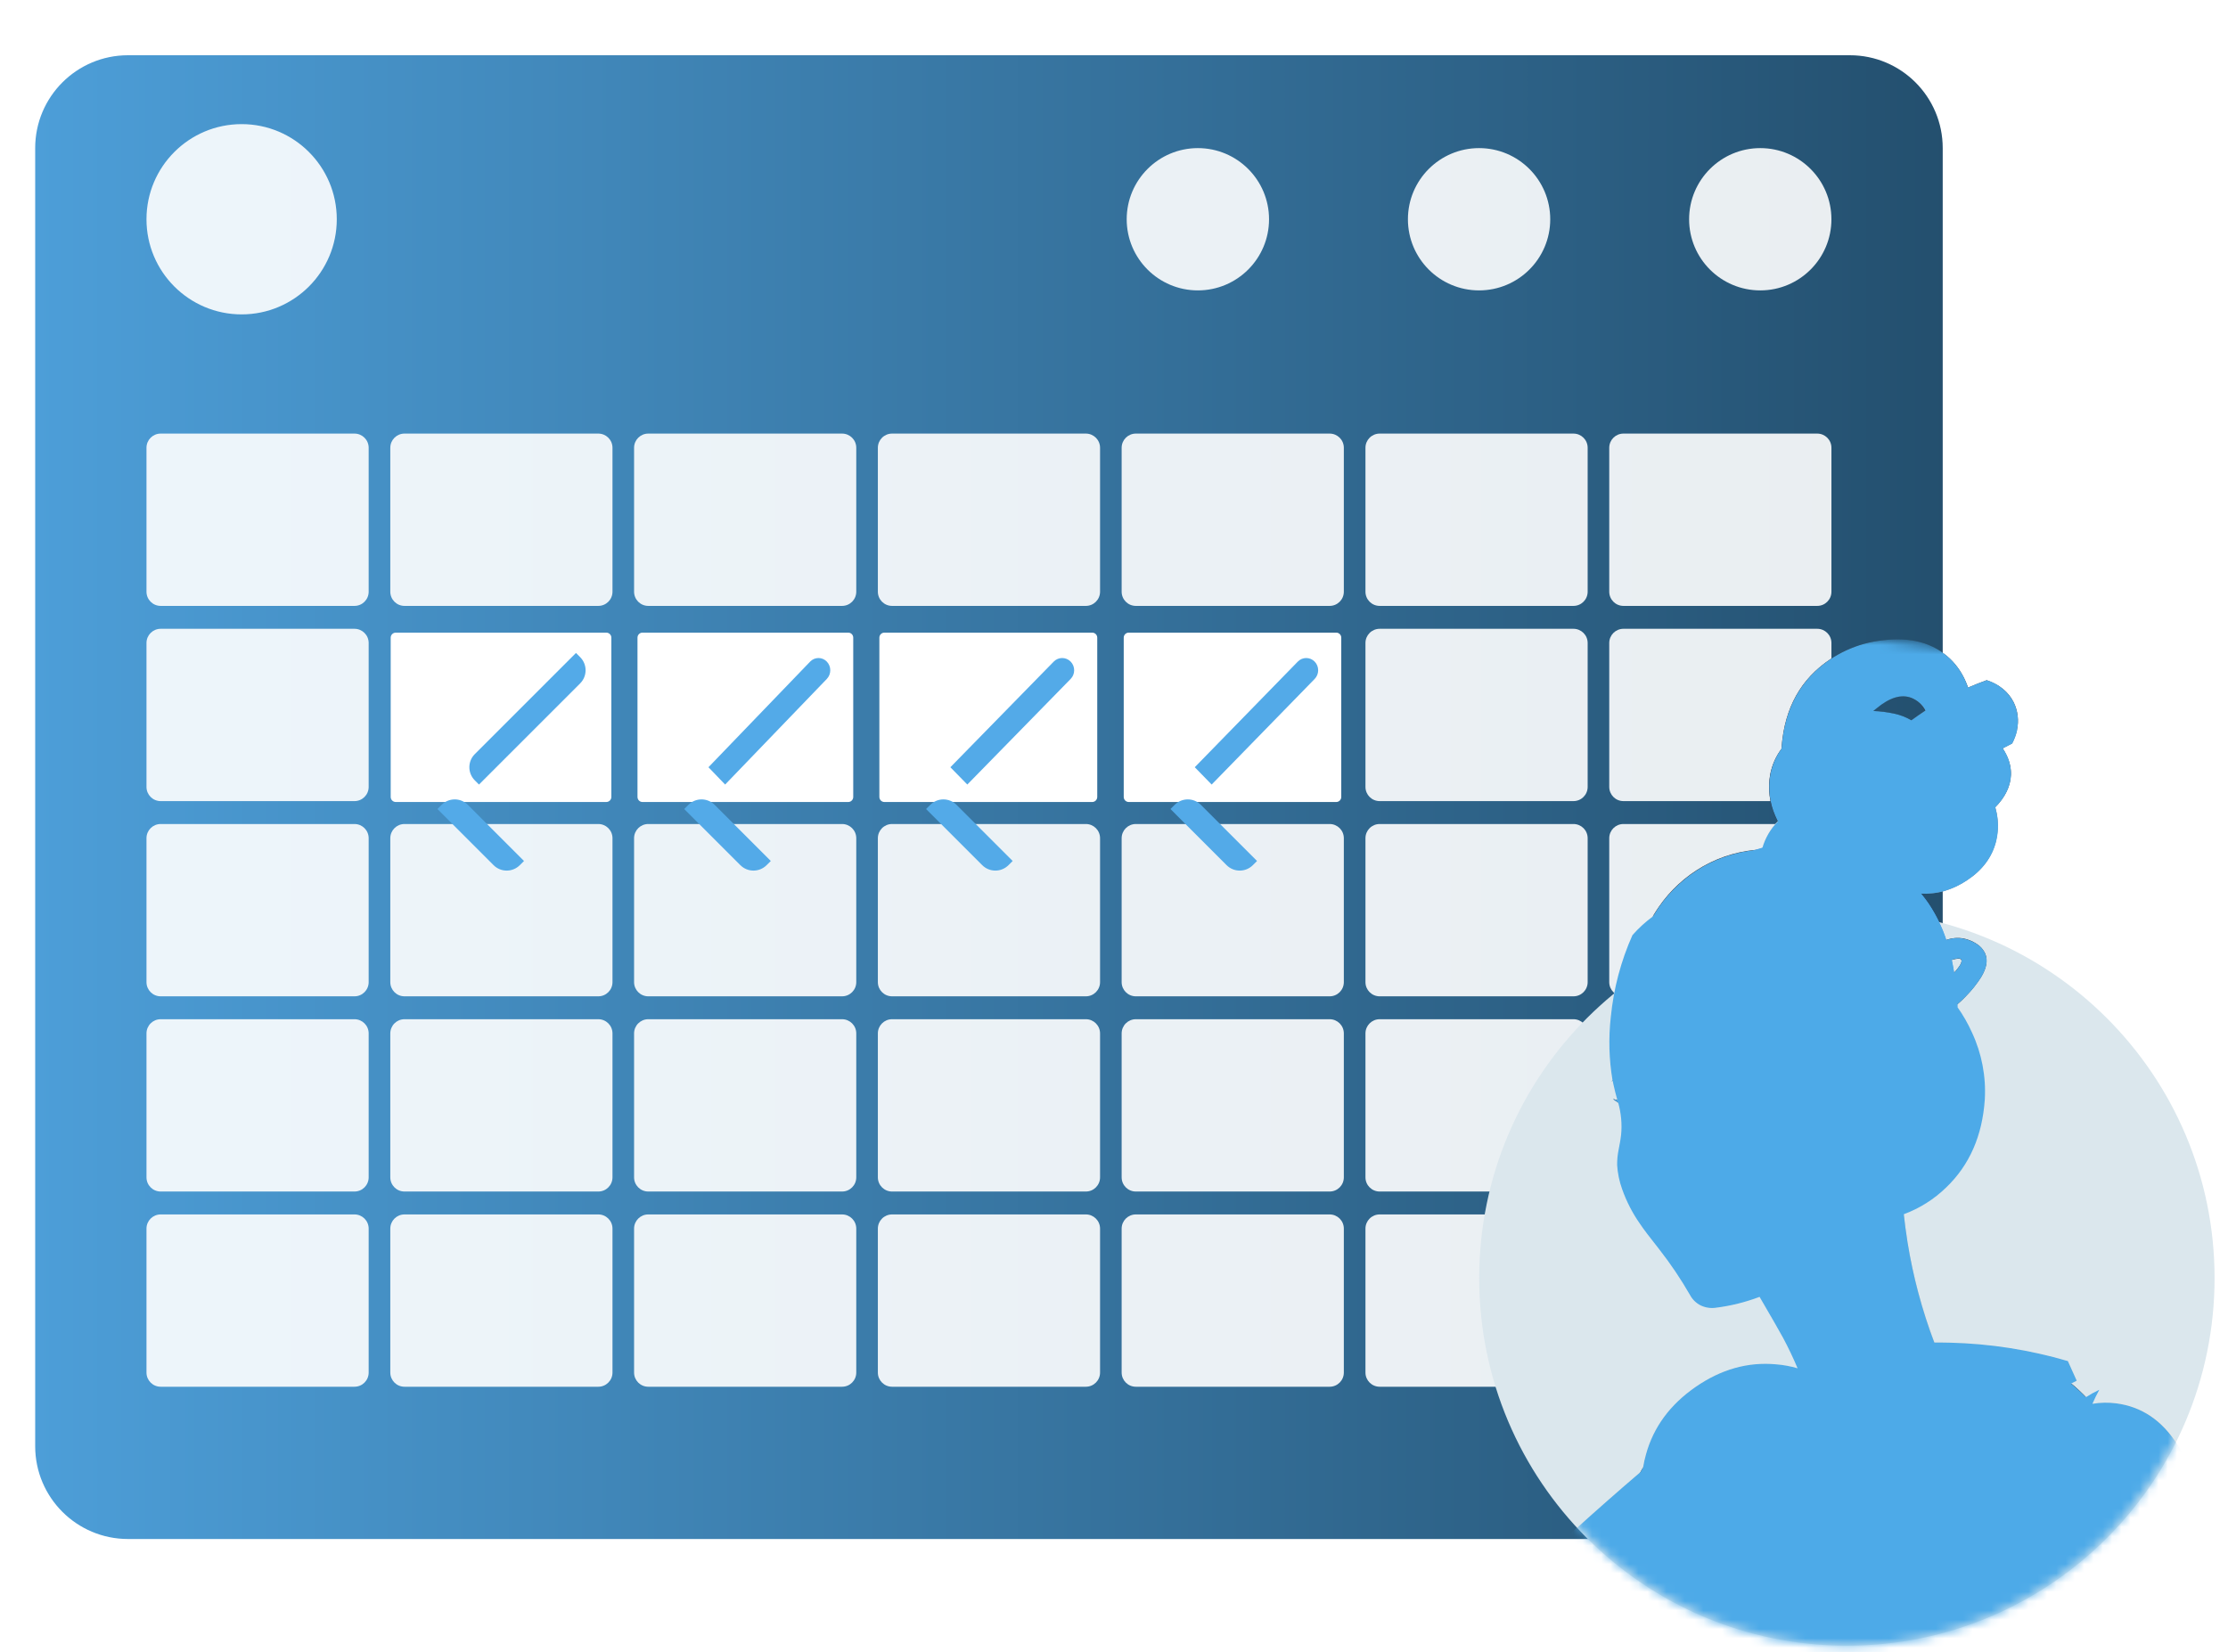 <svg width="240" height="178" viewBox="0 0 240 178" fill="none" xmlns="http://www.w3.org/2000/svg">
<circle cx="77.587" cy="92.836" r="20.409" transform="rotate(-45 77.587 92.836)" stroke="#F5C042" stroke-width="2"/>
<g filter="url(#filter0_d_1_6310)">
<path d="M3.79 10.952C3.79 5.429 8.267 0.952 13.79 0.952H199.269C204.792 0.952 209.269 5.429 209.269 10.952V150.81C209.269 156.333 204.792 160.81 199.269 160.81H13.79C8.267 160.81 3.79 156.333 3.79 150.81V10.952Z" fill="url(#paint0_linear_1_6310)"/>
</g>
<g style="mix-blend-mode:soft-light" opacity="0.9">
<path d="M15.779 48.242C15.779 47.398 16.463 46.714 17.307 46.714H38.185C39.029 46.714 39.713 47.398 39.713 48.242V63.75C39.713 64.594 39.029 65.278 38.185 65.278H17.307C16.463 65.278 15.779 64.594 15.779 63.75V48.242Z" fill="white"/>
</g>
<g style="mix-blend-mode:soft-light" opacity="0.9">
<path d="M42.043 48.242C42.043 47.398 42.727 46.714 43.571 46.714H64.449C65.293 46.714 65.977 47.398 65.977 48.242V63.75C65.977 64.594 65.293 65.278 64.449 65.278H43.571C42.727 65.278 42.043 64.594 42.043 63.75V48.242Z" fill="white"/>
</g>
<g style="mix-blend-mode:soft-light" opacity="0.9">
<path d="M68.303 48.242C68.303 47.398 68.987 46.714 69.831 46.714H90.709C91.553 46.714 92.237 47.398 92.237 48.242V63.75C92.237 64.594 91.553 65.278 90.709 65.278H69.831C68.987 65.278 68.303 64.594 68.303 63.75V48.242Z" fill="white"/>
</g>
<g style="mix-blend-mode:soft-light" opacity="0.9">
<path d="M94.563 48.242C94.563 47.398 95.248 46.714 96.092 46.714H116.969C117.813 46.714 118.498 47.398 118.498 48.242V63.75C118.498 64.594 117.813 65.278 116.969 65.278H96.092C95.248 65.278 94.563 64.594 94.563 63.75V48.242Z" fill="white"/>
</g>
<g style="mix-blend-mode:soft-light" opacity="0.9">
<path d="M120.824 48.242C120.824 47.398 121.508 46.714 122.352 46.714H143.23C144.074 46.714 144.758 47.398 144.758 48.242V63.75C144.758 64.594 144.074 65.278 143.23 65.278H122.352C121.508 65.278 120.824 64.594 120.824 63.75V48.242Z" fill="white"/>
</g>
<g style="mix-blend-mode:soft-light" opacity="0.9">
<path d="M147.087 48.242C147.087 47.398 147.772 46.714 148.616 46.714H169.493C170.338 46.714 171.022 47.398 171.022 48.242V63.75C171.022 64.594 170.338 65.278 169.493 65.278H148.616C147.772 65.278 147.087 64.594 147.087 63.75V48.242Z" fill="white"/>
</g>
<g style="mix-blend-mode:soft-light" opacity="0.9">
<path d="M173.348 48.242C173.348 47.398 174.032 46.714 174.876 46.714H195.754C196.598 46.714 197.282 47.398 197.282 48.242V63.75C197.282 64.594 196.598 65.278 195.754 65.278H174.876C174.032 65.278 173.348 64.594 173.348 63.75V48.242Z" fill="white"/>
</g>
<g style="mix-blend-mode:soft-light" opacity="0.9">
<path d="M15.779 69.274C15.779 68.43 16.463 67.746 17.307 67.746H38.185C39.029 67.746 39.713 68.43 39.713 69.274V84.781C39.713 85.626 39.029 86.31 38.185 86.31H17.307C16.463 86.31 15.779 85.626 15.779 84.781V69.274Z" fill="white"/>
</g>
<g style="mix-blend-mode:soft-light" opacity="0.9">
<path d="M147.087 69.274C147.087 68.43 147.772 67.746 148.616 67.746H169.493C170.338 67.746 171.022 68.43 171.022 69.274V84.781C171.022 85.626 170.338 86.31 169.493 86.31H148.616C147.772 86.31 147.087 85.626 147.087 84.781V69.274Z" fill="white"/>
</g>
<g style="mix-blend-mode:soft-light" opacity="0.9">
<path d="M173.348 69.274C173.348 68.43 174.032 67.746 174.876 67.746H195.754C196.598 67.746 197.282 68.43 197.282 69.274V84.781C197.282 85.626 196.598 86.31 195.754 86.31H174.876C174.032 86.31 173.348 85.626 173.348 84.781V69.274Z" fill="white"/>
</g>
<g style="mix-blend-mode:soft-light" opacity="0.9">
<path d="M15.779 90.306C15.779 89.462 16.463 88.778 17.307 88.778H38.185C39.029 88.778 39.713 89.462 39.713 90.306V105.814C39.713 106.658 39.029 107.342 38.185 107.342H17.307C16.463 107.342 15.779 106.658 15.779 105.814V90.306Z" fill="white"/>
</g>
<g style="mix-blend-mode:soft-light" opacity="0.9">
<path d="M42.043 90.306C42.043 89.462 42.727 88.778 43.571 88.778H64.449C65.293 88.778 65.977 89.462 65.977 90.306V105.814C65.977 106.658 65.293 107.342 64.449 107.342H43.571C42.727 107.342 42.043 106.658 42.043 105.814V90.306Z" fill="white"/>
</g>
<g style="mix-blend-mode:soft-light" opacity="0.9">
<path d="M68.303 90.306C68.303 89.462 68.987 88.778 69.831 88.778H90.709C91.553 88.778 92.237 89.462 92.237 90.306V105.814C92.237 106.658 91.553 107.342 90.709 107.342H69.831C68.987 107.342 68.303 106.658 68.303 105.814V90.306Z" fill="white"/>
</g>
<g style="mix-blend-mode:soft-light" opacity="0.9">
<path d="M94.563 90.306C94.563 89.462 95.248 88.778 96.092 88.778H116.969C117.813 88.778 118.498 89.462 118.498 90.306V105.814C118.498 106.658 117.813 107.342 116.969 107.342H96.092C95.248 107.342 94.563 106.658 94.563 105.814V90.306Z" fill="white"/>
</g>
<g style="mix-blend-mode:soft-light" opacity="0.9">
<path d="M120.824 90.306C120.824 89.462 121.508 88.778 122.352 88.778H143.23C144.074 88.778 144.758 89.462 144.758 90.306V105.814C144.758 106.658 144.074 107.342 143.23 107.342H122.352C121.508 107.342 120.824 106.658 120.824 105.814V90.306Z" fill="white"/>
</g>
<g style="mix-blend-mode:soft-light" opacity="0.9">
<path d="M147.087 90.306C147.087 89.462 147.772 88.778 148.616 88.778H169.493C170.338 88.778 171.022 89.462 171.022 90.306V105.814C171.022 106.658 170.338 107.342 169.493 107.342H148.616C147.772 107.342 147.087 106.658 147.087 105.814V90.306Z" fill="white"/>
</g>
<g style="mix-blend-mode:soft-light" opacity="0.9">
<path d="M173.348 90.306C173.348 89.462 174.032 88.778 174.876 88.778H195.754C196.598 88.778 197.282 89.462 197.282 90.306V105.814C197.282 106.658 196.598 107.342 195.754 107.342H174.876C174.032 107.342 173.348 106.658 173.348 105.814V90.306Z" fill="white"/>
</g>
<g style="mix-blend-mode:soft-light" opacity="0.9">
<path d="M15.779 111.338C15.779 110.494 16.463 109.809 17.307 109.809H38.185C39.029 109.809 39.713 110.494 39.713 111.338V126.845C39.713 127.689 39.029 128.373 38.185 128.373H17.307C16.463 128.373 15.779 127.689 15.779 126.845V111.338Z" fill="white"/>
</g>
<g style="mix-blend-mode:soft-light" opacity="0.9">
<path d="M42.043 111.338C42.043 110.494 42.727 109.809 43.571 109.809H64.449C65.293 109.809 65.977 110.494 65.977 111.338V126.845C65.977 127.689 65.293 128.373 64.449 128.373H43.571C42.727 128.373 42.043 127.689 42.043 126.845V111.338Z" fill="white"/>
</g>
<g style="mix-blend-mode:soft-light" opacity="0.9">
<path d="M68.303 111.338C68.303 110.494 68.987 109.809 69.831 109.809H90.709C91.553 109.809 92.237 110.494 92.237 111.338V126.845C92.237 127.689 91.553 128.373 90.709 128.373H69.831C68.987 128.373 68.303 127.689 68.303 126.845V111.338Z" fill="white"/>
</g>
<g style="mix-blend-mode:soft-light" opacity="0.9">
<path d="M94.563 111.338C94.563 110.494 95.248 109.809 96.092 109.809H116.969C117.813 109.809 118.498 110.494 118.498 111.338V126.845C118.498 127.689 117.813 128.373 116.969 128.373H96.092C95.248 128.373 94.563 127.689 94.563 126.845V111.338Z" fill="white"/>
</g>
<g style="mix-blend-mode:soft-light" opacity="0.9">
<path d="M120.824 111.338C120.824 110.494 121.508 109.809 122.352 109.809H143.23C144.074 109.809 144.758 110.494 144.758 111.338V126.845C144.758 127.689 144.074 128.373 143.23 128.373H122.352C121.508 128.373 120.824 127.689 120.824 126.845V111.338Z" fill="white"/>
</g>
<g style="mix-blend-mode:soft-light" opacity="0.9">
<path d="M147.087 111.338C147.087 110.494 147.772 109.809 148.616 109.809H169.493C170.338 109.809 171.022 110.494 171.022 111.338V126.845C171.022 127.689 170.338 128.373 169.493 128.373H148.616C147.772 128.373 147.087 127.689 147.087 126.845V111.338Z" fill="white"/>
</g>
<g style="mix-blend-mode:soft-light" opacity="0.9">
<path d="M173.348 111.338C173.348 110.494 174.032 109.809 174.876 109.809H195.754C196.598 109.809 197.282 110.494 197.282 111.338V126.845C197.282 127.689 196.598 128.373 195.754 128.373H174.876C174.032 128.373 173.348 127.689 173.348 126.845V111.338Z" fill="white"/>
</g>
<g style="mix-blend-mode:soft-light" opacity="0.9">
<path d="M15.779 132.369C15.779 131.525 16.463 130.841 17.307 130.841H38.185C39.029 130.841 39.713 131.525 39.713 132.369V147.877C39.713 148.721 39.029 149.405 38.185 149.405H17.307C16.463 149.405 15.779 148.721 15.779 147.877V132.369Z" fill="white"/>
</g>
<g style="mix-blend-mode:soft-light" opacity="0.9">
<path d="M42.043 132.369C42.043 131.525 42.727 130.841 43.571 130.841H64.449C65.293 130.841 65.977 131.525 65.977 132.369V147.877C65.977 148.721 65.293 149.405 64.449 149.405H43.571C42.727 149.405 42.043 148.721 42.043 147.877V132.369Z" fill="white"/>
</g>
<g style="mix-blend-mode:soft-light" opacity="0.9">
<path d="M68.303 132.369C68.303 131.525 68.987 130.841 69.831 130.841H90.709C91.553 130.841 92.237 131.525 92.237 132.369V147.877C92.237 148.721 91.553 149.405 90.709 149.405H69.831C68.987 149.405 68.303 148.721 68.303 147.877V132.369Z" fill="white"/>
</g>
<g style="mix-blend-mode:soft-light" opacity="0.9">
<path d="M94.563 132.369C94.563 131.525 95.248 130.841 96.092 130.841H116.969C117.813 130.841 118.498 131.525 118.498 132.369V147.877C118.498 148.721 117.813 149.405 116.969 149.405H96.092C95.248 149.405 94.563 148.721 94.563 147.877V132.369Z" fill="white"/>
</g>
<g style="mix-blend-mode:soft-light" opacity="0.9">
<path d="M120.824 132.369C120.824 131.525 121.508 130.841 122.352 130.841H143.23C144.074 130.841 144.758 131.525 144.758 132.369V147.877C144.758 148.721 144.074 149.405 143.23 149.405H122.352C121.508 149.405 120.824 148.721 120.824 147.877V132.369Z" fill="white"/>
</g>
<g style="mix-blend-mode:soft-light" opacity="0.9">
<path d="M147.087 132.369C147.087 131.525 147.772 130.841 148.616 130.841H169.493C170.338 130.841 171.022 131.525 171.022 132.369V147.877C171.022 148.721 170.338 149.405 169.493 149.405H148.616C147.772 149.405 147.087 148.721 147.087 147.877V132.369Z" fill="white"/>
</g>
<g style="mix-blend-mode:soft-light" opacity="0.9">
<path d="M173.348 132.369C173.348 131.525 174.032 130.841 174.876 130.841H195.754C196.598 130.841 197.282 131.525 197.282 132.369V147.877C197.282 148.721 196.598 149.405 195.754 149.405H174.876C174.032 149.405 173.348 148.721 173.348 147.877V132.369Z" fill="white"/>
</g>
<g style="mix-blend-mode:soft-light" opacity="0.9">
<path d="M136.701 23.624C136.701 27.856 133.267 31.287 129.035 31.287C124.803 31.287 121.368 27.856 121.368 23.624C121.368 19.392 124.803 15.957 129.035 15.957C133.267 15.957 136.701 19.392 136.701 23.624Z" fill="white"/>
</g>
<g style="mix-blend-mode:soft-light" opacity="0.9">
<path d="M166.991 23.624C166.991 27.856 163.56 31.287 159.324 31.287C155.092 31.287 151.661 27.856 151.661 23.624C151.661 19.392 155.092 15.957 159.324 15.957C163.56 15.957 166.991 19.392 166.991 23.624Z" fill="white"/>
</g>
<g style="mix-blend-mode:soft-light" opacity="0.9">
<path d="M197.28 23.624C197.28 27.856 193.849 31.287 189.617 31.287C185.382 31.287 181.951 27.856 181.951 23.624C181.951 19.392 185.382 15.957 189.617 15.957C193.849 15.957 197.28 19.392 197.28 23.624Z" fill="white"/>
</g>
<g style="mix-blend-mode:soft-light" opacity="0.9">
<path d="M36.278 23.624C36.278 29.283 31.689 33.872 26.029 33.872C20.368 33.872 15.779 29.283 15.779 23.624C15.779 17.962 20.368 13.373 26.029 13.373C31.689 13.373 36.278 17.962 36.278 23.624Z" fill="white"/>
</g>
<path d="M42.635 68.158H65.307C65.61 68.158 65.856 68.401 65.856 68.702V85.863C65.856 86.163 65.61 86.407 65.307 86.407H42.635C42.332 86.407 42.086 86.163 42.086 85.863V68.702C42.086 68.401 42.332 68.158 42.635 68.158Z" fill="white"/>
<path d="M62.494 70.8C63.275 71.581 63.275 72.847 62.494 73.628L51.596 84.526L51.145 84.074C50.364 83.293 50.364 82.027 51.145 81.246L62.043 70.349L62.494 70.8Z" fill="#53AAE8"/>
<path d="M47.571 86.713C48.352 85.931 49.618 85.931 50.399 86.713L56.446 92.76L55.995 93.211C55.214 93.992 53.948 93.992 53.167 93.211L47.119 87.164L47.571 86.713Z" fill="#53AAE8"/>
<path d="M69.207 68.158H91.374C91.671 68.158 91.911 68.401 91.911 68.702V85.863C91.911 86.163 91.671 86.407 91.374 86.407H69.207C68.91 86.407 68.67 86.163 68.67 85.863V68.702C68.67 68.401 68.91 68.158 69.207 68.158Z" fill="white"/>
<path d="M89.065 73.147L78.111 84.526L76.315 82.66L87.269 71.281C87.765 70.766 88.569 70.766 89.065 71.281C89.561 71.796 89.561 72.632 89.065 73.147Z" fill="#53AAE8"/>
<path d="M74.154 86.713C74.936 85.931 76.202 85.931 76.983 86.713L83.03 92.76L82.579 93.211C81.798 93.992 80.532 93.992 79.751 93.211L73.703 87.164L74.154 86.713Z" fill="#53AAE8"/>
<path d="M95.267 68.158H117.653C117.953 68.158 118.195 68.401 118.195 68.702V85.863C118.195 86.163 117.953 86.407 117.653 86.407H95.267C94.967 86.407 94.725 86.163 94.725 85.863V68.702C94.725 68.401 94.967 68.158 95.267 68.158Z" fill="white"/>
<path d="M115.331 73.147L104.199 84.525L102.374 82.66L113.506 71.281C114.01 70.766 114.827 70.766 115.331 71.281C115.835 71.796 115.835 72.632 115.331 73.147Z" fill="#53AAE8"/>
<path d="M100.209 86.713C100.99 85.931 102.257 85.931 103.038 86.713L109.085 92.76L108.634 93.211C107.853 93.992 106.587 93.992 105.806 93.211L99.758 87.164L100.209 86.713Z" fill="#53AAE8"/>
<path d="M121.589 68.158H143.939C144.238 68.158 144.481 68.401 144.481 68.702V85.863C144.481 86.163 144.238 86.407 143.939 86.407H121.589C121.29 86.407 121.048 86.163 121.048 85.863V68.702C121.048 68.401 121.29 68.158 121.589 68.158Z" fill="white"/>
<path d="M141.616 73.147L130.519 84.526L128.7 82.66L139.797 71.281C140.299 70.766 141.114 70.766 141.616 71.281C142.118 71.797 142.118 72.632 141.616 73.147Z" fill="#53AAE8"/>
<path d="M126.533 86.713C127.314 85.931 128.58 85.931 129.361 86.713L135.408 92.76L134.957 93.211C134.176 93.992 132.91 93.992 132.129 93.211L126.082 87.164L126.533 86.713Z" fill="#53AAE8"/>
<path d="M198.947 98.094C177.073 98.094 159.341 115.826 159.341 137.7C159.341 159.574 177.073 177.306 198.947 177.306C220.821 177.306 238.553 159.574 238.553 137.7C238.553 115.826 220.821 98.094 198.947 98.094Z" fill="#DBE7ED"/>
<mask id="mask0_1_6310" style="mask-type:alpha" maskUnits="userSpaceOnUse" x="159" y="68" width="81" height="110">
<path d="M198.947 68.881C158.526 69.792 159.341 114.546 159.341 136.875C159.341 159.205 177.073 177.306 198.947 177.306C220.821 177.306 238.553 159.205 238.553 136.875C238.553 114.546 247.652 69.246 198.947 68.881Z" fill="white"/>
</mask>
<g mask="url(#mask0_1_6310)">
<path d="M186.767 167.935C185.286 169.627 183.867 171.183 182.508 172.603C175.277 180.17 167.217 186.901 158.482 192.669C157.172 191.71 155.98 190.597 154.934 189.356C153.295 187.466 152.006 185.3 151.126 182.958C154.815 179.053 158.61 175.227 162.509 171.483C167.544 166.646 172.728 161.962 178.059 157.43L186.767 167.935Z" fill="url(#paint1_linear_1_6310)"/>
<path d="M182.597 153.771L188.627 165.555L182.597 172.035C180.278 171.199 178.323 169.581 177.069 167.459C175.86 165.514 175.435 163.183 175.882 160.937C176.215 159.283 177.016 157.76 178.189 156.548C179.399 155.263 180.916 154.308 182.597 153.771Z" fill="#3B302F"/>
<path d="M198.224 150.769C199.802 153.037 200.177 155.641 199.35 158.579C198.523 161.518 196.736 163.937 193.99 165.837C191.256 167.741 188.363 168.558 185.311 168.287C182.258 168.016 179.957 166.759 178.408 164.517C176.834 162.247 176.463 159.636 177.294 156.685C178.125 153.733 179.903 151.317 182.626 149.436C185.376 147.532 188.268 146.716 191.302 146.986C194.336 147.257 196.643 148.518 198.224 150.769Z" fill="url(#paint2_linear_1_6310)"/>
<path d="M197.354 153.984C199.239 154.407 200.473 155.351 201.055 156.815C201.636 158.279 201.385 159.808 200.299 161.404C199.227 163.018 197.631 164.249 195.514 165.098C193.396 165.946 191.392 166.144 189.503 165.691C187.599 165.251 186.361 164.314 185.79 162.879C185.219 161.445 185.475 159.909 186.558 158.271C187.63 156.655 189.217 155.43 191.318 154.596C193.419 153.763 195.431 153.559 197.354 153.984Z" fill="#3B302F"/>
<path d="M222.098 148.271C223.422 149.216 224.615 150.333 225.646 151.591C230.897 158.11 231.31 168.181 226.883 181.806C224.479 189.205 221.245 196.308 217.243 202.98C215.221 204.463 212.87 205.435 210.391 205.814C208.061 206.176 205.68 206.035 203.409 205.398C202.005 198.94 201.494 192.319 201.889 185.722C202.606 173.944 206.253 164.19 212.828 156.459C215.52 153.31 218.64 150.553 222.098 148.271Z" fill="#3B302F"/>
<path d="M177.742 197.845C177.337 199.339 177.135 200.88 177.142 202.427C177.102 204.828 177.764 207.189 179.046 209.219C179.576 210.002 180.195 210.72 180.893 211.358C181.243 210.435 181.794 209.601 182.505 208.918C183.717 207.754 185.376 207.158 187.481 207.131C188.718 207.143 189.949 207.292 191.153 207.575C193.06 208.075 194.823 209.015 196.301 210.32C198.555 210.665 200.841 210.765 203.117 210.619C206.503 210.419 209.833 209.669 212.977 208.397C213.375 202.681 214.965 197.111 217.645 192.047C218.87 189.761 220.328 187.609 221.996 185.624C218.26 179.014 216.115 172.714 215.56 166.722C214.989 160.617 216.206 155.806 219.21 152.289C220.459 150.814 221.993 149.605 223.72 148.735L222.768 146.644C218.643 145.418 214.375 144.747 210.073 144.647C203.422 144.476 197.443 145.843 192.137 148.748C190.215 149.759 188.407 150.972 186.742 152.365L181.724 167.376C179.998 172.331 178.02 177.195 175.8 181.949C173.739 186.404 174.61 189.544 178.411 191.368L177.742 197.845Z" fill="url(#paint3_linear_1_6310)"/>
<path d="M207.065 145.476C208.313 145.623 209.533 145.944 210.692 146.428L193.571 161.429C193.566 159.575 193.748 157.725 194.114 155.907C194.613 153.503 195.426 151.175 196.532 148.982C197.67 148.043 198.931 147.264 200.28 146.666C202.395 145.669 204.737 145.258 207.065 145.476Z" fill="#3B302F"/>
<path d="M221.609 147.386L220.127 148.418C219.587 148.826 219.083 149.28 218.62 149.773C218.322 150.067 218.044 150.38 217.785 150.709C217.613 150.95 217.344 151.323 216.976 151.829C216.397 152.694 215.924 153.625 215.567 154.603C215.165 155.694 214.862 156.82 214.662 157.967C214.463 159.191 214.357 160.429 214.345 161.67C214.338 162.955 214.411 164.24 214.561 165.516L214.821 167.421C214.995 168.477 215.112 169.109 215.173 169.325C215.384 170.383 215.674 171.595 216.043 172.961C216.563 174.722 216.911 175.841 217.086 176.319C217.356 177.176 217.721 178.16 218.143 179.277C218.852 181.136 219.456 182.588 219.955 183.631C220.231 184.266 220.472 184.773 220.679 185.154L219.845 183.672C219.119 182.235 218.463 180.805 217.877 179.382C217 177.331 216.244 175.231 215.614 173.092C215.178 171.507 214.87 170.281 214.691 169.413C214.532 168.573 214.405 167.941 214.316 167.509L214.053 165.548C213.906 164.255 213.847 162.953 213.875 161.651C213.896 160.384 214.015 159.12 214.23 157.871C214.432 156.697 214.763 155.548 215.217 154.447C215.64 153.473 216.149 152.539 216.741 151.658C216.874 151.469 217.161 151.102 217.601 150.556C217.87 150.217 218.165 149.899 218.483 149.604C218.982 149.137 219.512 148.704 220.07 148.31L221.609 147.386Z" fill="#6894B2"/>
<path d="M211.695 146.482L219.708 147.554C218.678 148.152 217.735 148.889 216.906 149.744C214.579 152.109 213.222 155.087 212.835 158.677L200.42 156.818C201.651 155.633 203.082 154.288 204.711 152.784C207.199 150.491 209.527 148.39 211.695 146.482Z" fill="white"/>
<path d="M219.645 148.018C218.604 148.86 217.663 149.818 216.839 150.874C214.839 153.493 213.543 156.58 213.076 159.842C212.725 162.031 212.664 164.257 212.895 166.462C212.412 165.345 212.071 164.173 211.879 162.971C211.109 158.299 212.765 153.555 216.274 150.376C217.269 149.421 218.407 148.625 219.645 148.018Z" fill="white"/>
<path d="M223.612 151.318C224.388 150.676 225.241 150.134 226.151 149.703C224.662 152.48 223.866 155.577 223.831 158.728C223.654 158.949 223.439 159.137 223.196 159.284C222.781 159.554 222.308 159.724 221.816 159.779C221.113 159.884 220.396 159.74 219.788 159.373C219.778 157.969 220.061 156.579 220.619 155.291C221.286 153.747 222.312 152.385 223.612 151.318Z" fill="white"/>
<path d="M232.256 169.918C232.679 171.809 233.088 173.878 233.481 176.125C235.24 186.442 235.855 196.921 235.316 207.372C233.769 207.851 232.171 208.144 230.555 208.245C228.057 208.431 225.545 208.18 223.133 207.502C222.246 202.57 221.427 197.238 220.677 191.504C219.805 184.734 219.131 177.784 218.655 170.654L232.256 169.918Z" fill="url(#paint4_linear_1_6310)"/>
<path d="M218.766 164.974L231.85 167.128L233.437 175.814C231.19 177.29 228.486 177.907 225.82 177.554C223.225 177.209 221.203 176.105 219.756 174.243C218.533 172.638 217.982 170.65 218.103 168.281C218.159 167.151 218.382 166.037 218.766 164.974Z" fill="#3B302F"/>
<path d="M227.998 151.179C230.735 151.528 232.917 152.994 234.545 155.577C236.172 158.16 236.781 161.1 236.373 164.396C235.949 167.703 234.621 170.403 232.386 172.495C230.152 174.587 227.672 175.459 224.945 175.11C222.222 174.763 220.041 173.297 218.401 170.712C216.761 168.126 216.159 165.18 216.595 161.873C217.018 158.579 218.34 155.886 220.559 153.793C222.778 151.701 225.258 150.829 227.998 151.179Z" fill="url(#paint5_linear_1_6310)"/>
<path d="M226.753 156.881C228.048 155.438 229.474 154.815 231.028 155.012C232.584 155.209 233.798 156.169 234.672 157.894C235.556 159.633 235.856 161.626 235.573 163.872C235.289 166.119 234.498 167.973 233.199 169.433C231.905 170.875 230.488 171.5 228.95 171.305C227.412 171.11 226.189 170.146 225.281 168.411C224.393 166.667 224.092 164.674 224.38 162.432C224.667 160.189 225.459 158.339 226.753 156.881Z" fill="url(#paint6_linear_1_6310)"/>
<path d="M226.039 159.912C226.674 159.178 227.364 158.861 228.109 158.96C228.861 159.058 229.448 159.538 229.87 160.407C230.687 162.322 230.406 164.529 229.134 166.176C228.499 166.909 227.809 167.226 227.065 167.128C226.32 167.031 225.734 166.549 225.306 165.681C224.453 163.772 224.737 161.546 226.042 159.912H226.039Z" fill="url(#paint7_linear_1_6310)"/>
<path d="M231.818 185.719L231.86 185.931C232.188 188.299 232.399 190.043 232.494 191.165C232.706 193.109 232.852 194.859 232.932 196.414L233.085 199.051C233.114 199.641 233.133 200.518 233.142 201.682V206.943L232.824 201.694C232.806 200.841 232.764 199.965 232.697 199.06L232.479 196.449C232.334 194.566 232.172 192.822 231.99 191.219L231.403 186.22L228.832 186.512L227.211 175.681L229.235 186.011L231.818 185.719Z" fill="#6894B2"/>
<path d="M204.935 129.177C205.029 130.541 205.205 132.075 205.466 133.778C206.206 138.349 207.513 142.809 209.356 147.056C208.979 147.505 208.532 147.891 208.033 148.198C207.111 148.772 206.041 149.063 204.955 149.036C204.001 145.926 202.534 141.234 200.556 134.959L198.897 129.83L204.935 129.177Z" fill="url(#paint8_linear_1_6310)"/>
<path d="M189.636 128.678C187.832 129.405 186.233 130.563 184.98 132.052C189.028 138.822 191.392 142.852 192.073 144.143C193.456 146.768 194.552 149.534 195.342 152.394C195.077 153.173 194.925 153.986 194.891 154.809C194.862 155.842 195.03 156.87 195.387 157.84C196.65 157.295 197.865 156.643 199.017 155.891C201.771 154.029 204.091 151.595 205.818 148.754L203.99 143.657C202.378 139.024 200.811 134.264 199.29 129.377C197.896 129.757 196.386 129.567 194.761 128.805C193.149 128.033 191.284 127.987 189.636 128.678Z" fill="url(#paint9_linear_1_6310)"/>
<path d="M195.891 128.627C196.655 128.1 197.539 127.773 198.462 127.675C200.226 127.422 202.302 127.72 204.688 128.57L204.986 132.661C204.585 133.179 204.083 133.611 203.51 133.93C202.754 134.369 201.894 134.598 201.019 134.597C200.671 135.871 200.13 137.084 199.417 138.196C197.828 140.648 195.533 142.368 192.534 143.356L185.2 132.214L186.443 132.042C190.779 132.943 193.212 132.838 193.743 131.725C194.517 130.123 195.233 129.091 195.891 128.627Z" fill="#3B302F"/>
<path d="M199.398 133.315C199.716 134.038 200.169 135.134 200.76 136.603L202.092 140.014L200.975 141.118L202.562 145.317L204.073 145.206L205.193 148.272L205.291 148.491L205.069 148.57C204.57 148.742 204.096 148.98 203.66 149.278L203.044 149.76C202.857 149.945 202.68 150.141 202.514 150.347C201.847 151.18 201.384 152.158 201.166 153.203V153.251L201.121 153.279L198.9 155.037L200.985 153.111C201.133 152.025 201.561 150.997 202.226 150.125C202.391 149.9 202.573 149.687 202.772 149.49L203.089 149.189L203.428 148.932C203.819 148.641 204.246 148.402 204.698 148.221L203.746 145.72L202.191 145.86L202.143 145.679L200.518 141.134L200.452 141.001L200.556 140.915L201.642 139.9L199.398 133.315Z" fill="#6894B2"/>
<path d="M184.495 129.669C182.61 125.31 185.795 124.213 194.05 126.378L199.918 130.674C199.495 131.82 198.95 132.917 198.293 133.946C196.409 136.859 193.722 139.165 190.557 140.585C188.403 137.678 186.382 134.039 184.495 129.669Z" fill="#3B302F"/>
<path d="M191.22 87.905C190.604 86.503 190.417 84.951 190.683 83.443C191.089 81.355 192.372 79.671 194.53 78.391C196.3 77.326 198.306 76.715 200.369 76.614C201.595 76.541 202.824 76.635 204.025 76.893C205.639 77.267 206.626 77.902 206.986 78.797C207.47 80.079 206.779 81.739 204.914 83.776C203.185 85.647 201.145 87.203 198.884 88.375C196.936 89.37 194.838 90.036 192.673 90.346C192.085 89.598 191.597 88.778 191.22 87.905Z" fill="#2D1A1A"/>
<path d="M211.904 94.817C211.133 95.341 210.283 95.741 209.388 96.004C207.959 96.388 206.451 96.365 205.034 95.937C203.581 95.515 202.266 94.713 201.226 93.614L201.182 89.489L214.558 85.982C215.231 87.439 215.387 89.082 215.002 90.641C214.575 92.346 213.542 93.738 211.904 94.817Z" fill="#876F6E"/>
<path d="M202.334 91.773L200.582 88.917L214.681 79.302C216.036 80.761 216.679 82.161 216.611 83.5C216.516 85.44 215.173 87.196 212.584 88.768C209.865 90.414 206.448 91.416 202.334 91.773Z" fill="#3B302F"/>
<path d="M208.23 79.162C208.141 78.493 207.965 77.838 207.706 77.213C207.264 76.156 206.656 75.479 205.882 75.183C204.794 74.759 203.537 75.134 202.111 76.306C200.835 77.334 199.816 78.646 199.134 80.136C198.429 81.73 198.195 83.492 198.462 85.214C198.583 86.228 198.851 87.219 199.258 88.156L193.425 88.432C192.54 86.666 192.016 84.741 191.883 82.77C191.699 78.289 192.903 74.815 195.494 72.349C197.495 70.461 200.059 69.281 202.794 68.988C205.84 68.607 208.263 69.272 210.061 70.984C211.717 72.577 212.55 74.851 212.558 77.807L208.23 79.162Z" fill="#3B302F"/>
<path d="M197.265 88C198.342 85.817 199.691 83.779 201.28 81.936C204.631 78.024 208.873 75.139 214.006 73.281C215.385 73.753 216.354 74.546 216.912 75.658C217.366 76.582 217.491 77.633 217.268 78.638C217.162 79.147 216.983 79.639 216.738 80.098C214.605 81.177 212.551 82.405 210.591 83.773C207.518 85.933 204.698 88.434 202.188 91.228L197.265 88Z" fill="#564745"/>
<path d="M204.761 85.95C205.313 85.421 205.896 84.926 206.507 84.468C207.059 84.053 207.635 83.67 208.23 83.319L207.319 81.799L207.488 81.656C209.001 80.363 210.738 79.355 212.612 78.683L212.771 78.638L212.86 78.765L213.682 80.324L216.982 79.054L213.523 80.723L213.46 80.59L212.612 79.108C211.766 79.452 210.951 79.868 210.175 80.352C209.411 80.814 208.68 81.329 207.989 81.894L208.887 83.481L208.668 83.605C208.01 83.973 207.374 84.38 206.764 84.824C205.896 85.458 205.3 85.915 204.977 86.195C204.501 86.588 203.942 87.102 203.308 87.737C202.963 88.065 202.452 88.619 201.775 89.4C202.197 88.771 202.656 88.168 203.149 87.594C203.656 87.016 204.193 86.468 204.761 85.95Z" fill="#2D1A1A"/>
<path d="M189.589 92.491C189.878 90.587 190.685 89.1 192.01 88.032C193.561 86.763 195.458 86.262 197.7 86.531C199.943 86.8 201.611 87.732 202.705 89.327C203.651 90.766 203.888 92.517 203.419 94.582L189.589 92.491Z" fill="url(#paint10_linear_1_6310)"/>
<path d="M183.476 93.322C185.435 92.218 187.63 91.598 189.877 91.513L177.862 101.596L176.872 101.215C177.323 99.98 177.929 98.807 178.675 97.724C179.919 95.91 181.561 94.404 183.476 93.322Z" fill="#3B302F"/>
<path d="M175.891 102.992C178.297 98.801 181.384 95.595 185.152 93.376C188.92 91.157 192.712 90.321 196.529 90.869C198.141 91.108 199.716 91.549 201.216 92.183C204.055 93.393 206.239 95.124 207.766 97.375C208.721 98.815 209.443 100.397 209.905 102.062C210.219 103.226 210.458 104.409 210.619 105.604C210.884 107.463 210.935 109.347 210.772 111.218C207.203 111.943 203.554 112.202 199.918 111.989C191.313 111.481 183.305 108.482 175.891 102.992Z" fill="#4D9FEE"/>
<path d="M210.188 107.613C211.08 108.718 211.827 109.934 212.41 111.23C213.462 113.481 213.935 115.96 213.787 118.441C213.524 122.346 212.139 125.501 209.629 127.904C207.061 130.32 204.368 131.46 201.55 131.325C200.545 131.27 199.557 131.056 198.62 130.69C197.978 129.348 197.517 127.927 197.249 126.463C196.74 123.959 196.839 121.369 197.538 118.91C198.596 115.216 200.554 112.344 203.412 110.294C205.413 108.851 207.742 107.929 210.188 107.613Z" fill="url(#paint11_linear_1_6310)"/>
<path d="M205.779 111.989C206.954 110.362 208.179 109.64 209.455 109.824C210.73 110.008 211.693 111.044 212.343 112.931C212.99 114.835 213.132 117.039 212.768 119.542C212.404 122.044 211.643 124.104 210.486 125.721C209.331 127.364 208.114 128.093 206.836 127.907C205.559 127.721 204.595 126.678 203.945 124.778C203.311 122.893 203.17 120.697 203.523 118.19C203.877 115.683 204.629 113.616 205.779 111.989Z" fill="#98A8B4"/>
<path d="M205.513 113.484C206.44 112.119 207.422 111.507 208.458 111.649C209.495 111.791 210.261 112.65 210.756 114.226C211.268 115.8 211.373 117.625 211.073 119.7C210.849 121.538 210.214 123.302 209.214 124.861C208.274 126.225 207.293 126.836 206.269 126.692C205.244 126.548 204.479 125.689 203.971 124.115C203.463 122.334 203.362 120.462 203.676 118.637C203.972 116.562 204.584 114.844 205.513 113.484Z" fill="url(#paint12_linear_1_6310)"/>
<path d="M209.632 101.278C210.24 101.051 210.898 100.994 211.537 101.113C212.024 101.213 212.488 101.405 212.904 101.678C213.326 101.936 213.658 102.317 213.856 102.77C214.138 103.468 213.986 104.303 213.4 105.274C212.943 105.995 212.411 106.665 211.813 107.273C210.257 108.966 208.189 110.108 205.608 110.7L204.974 108.323C205.901 108.064 206.789 107.682 207.614 107.187C208.631 106.59 209.55 105.841 210.34 104.966C211.121 104.141 211.425 103.612 211.251 103.379C211.137 103.24 210.803 103.252 210.245 103.424L209.632 101.278Z" fill="#3B302F"/>
<path d="M202.14 110.304C202.931 109.9 203.808 109.499 204.77 109.101L205.482 108.818L206.116 110.656C204.61 112.935 203.545 115.477 202.978 118.149C202.261 121.538 202.342 125.047 203.216 128.399C202.446 128.955 201.551 129.311 200.61 129.434C199.853 129.543 199.083 129.504 198.341 129.319C197.171 126.355 196.735 123.152 197.072 119.983C197.193 118.465 197.468 116.964 197.893 115.502C198.441 113.756 199.474 112.201 200.87 111.018C201.268 110.737 201.693 110.498 202.14 110.304Z" fill="#3B302F"/>
<path d="M201.41 113.407C202.441 112.683 203.614 112.187 204.853 111.954C204.198 112.699 203.492 113.399 202.743 114.048C202.339 114.432 201.879 114.832 201.356 115.245C199.537 118.658 198.346 122.369 197.84 126.203C197.133 123.683 197.194 121.01 198.017 118.526C198.295 117.693 198.641 116.884 199.052 116.108C199.64 115.053 200.444 114.133 201.41 113.407Z" fill="#1D496A"/>
<path d="M178.377 98.476C180.048 97.322 181.964 96.571 183.974 96.283C186.142 95.967 188.355 96.216 190.398 97.007C191.521 97.413 192.579 97.981 193.54 98.692L193.289 101.865C193.814 102.856 194.719 103.59 195.796 103.9L198.954 103.468L201.099 107.851L205.224 107.901C205.636 108.152 205.958 108.527 206.145 108.971C206.457 109.693 206.449 110.514 206.122 111.23L201.213 115.191C200.327 116.286 199.622 117.516 199.125 118.834C198.38 120.796 198.073 122.897 198.224 124.991C198.327 126.336 198.594 127.664 199.017 128.945C199.134 129.604 199.134 130.279 199.017 130.938C198.871 131.807 198.505 132.624 197.954 133.312C197.057 134.574 195.989 135.706 194.78 136.676C191.926 139.016 188.455 140.482 184.787 140.896C184.238 140.978 183.676 140.89 183.178 140.646C182.684 140.408 182.278 140.019 182.02 139.535C181.035 137.797 179.922 136.135 178.691 134.562C177.671 133.278 176.984 132.369 176.631 131.836C175.841 130.678 175.199 129.425 174.721 128.107C174.427 127.266 174.253 126.388 174.203 125.498C174.185 124.947 174.236 124.396 174.356 123.858C174.504 123.102 174.596 122.566 174.632 122.249C174.736 121.075 174.628 119.893 174.314 118.758C174.101 118.103 173.924 117.436 173.785 116.762C173.327 114.384 173.234 111.951 173.508 109.545C173.807 106.509 174.594 103.541 175.838 100.755C176.588 99.895 177.441 99.129 178.377 98.476Z" fill="url(#paint13_linear_1_6310)"/>
<path d="M208.026 119.539C207.929 120.372 207.645 121.172 207.195 121.881C206.764 122.515 206.316 122.785 205.853 122.722C205.389 122.658 205.041 122.268 204.802 121.547C204.359 119.907 204.614 118.157 205.507 116.711C205.93 116.089 206.377 115.809 206.849 115.87C207.321 115.931 207.671 116.323 207.9 117.044C208.13 117.855 208.173 118.708 208.026 119.539Z" fill="url(#paint14_linear_1_6310)"/>
<path d="M178.818 126.838C179.033 126.435 179.204 126.009 179.325 125.568L180.3 124.264C181.206 124.647 182.089 125.084 182.943 125.571L184.038 126.206C184.172 126.361 184.279 126.537 184.355 126.726C184.612 127.316 184.593 127.99 184.301 128.564C183.715 128.681 183.156 128.908 182.655 129.234C182.431 129.388 182.219 129.559 182.02 129.745C181.86 129.884 181.674 129.992 181.474 130.062C181.08 130.163 180.566 130.062 179.925 129.745C179.519 129.558 179.145 129.307 178.818 129.002C178.399 128.589 178.215 128.199 178.259 127.834C178.281 127.709 178.328 127.59 178.399 127.485C178.589 127.197 178.729 126.981 178.818 126.838Z" fill="#6894B2"/>
<path d="M179.157 126.381C179.045 126.703 178.889 127.008 178.694 127.288C178.482 127.516 178.368 127.818 178.377 128.129C178.444 128.431 178.587 128.711 178.792 128.942C179.018 129.168 179.273 129.362 179.551 129.519C179.825 129.689 180.119 129.822 180.427 129.916C180.722 130.019 181.031 130.08 181.344 130.097C181.769 129.766 182.225 129.476 182.705 129.23L184.219 128.628C184.514 128.201 184.59 127.659 184.422 127.168C184.534 127.412 184.579 127.681 184.552 127.948C184.532 128.219 184.447 128.48 184.301 128.71L184.282 128.735H184.261L182.801 129.402C182.321 129.687 181.871 129.983 181.442 130.29L181.423 130.319H181.376C181.025 130.314 180.678 130.258 180.344 130.154C180.025 130.038 179.716 129.899 179.418 129.738C179.126 129.551 178.859 129.327 178.624 129.072C178.374 128.812 178.213 128.478 178.167 128.12C178.131 127.938 178.164 127.749 178.259 127.59C178.331 127.434 178.422 127.288 178.529 127.155C178.729 126.897 178.896 126.614 179.024 126.314C179.272 125.701 179.398 125.046 179.395 124.385C179.456 125.059 179.375 125.739 179.157 126.381Z" fill="#6894B2"/>
<path d="M184.571 127.79C184.46 128.36 184.23 128.901 183.895 129.376C183.475 129.969 182.909 130.442 182.251 130.751C181.354 130.825 180.457 130.59 179.712 130.084C179.101 129.678 178.628 129.094 178.358 128.412C179.824 128.719 181.34 128.705 182.8 128.37C183.406 128.229 183.999 128.035 184.571 127.79Z" fill="#334B94"/>
<path d="M183.473 127.006C183.489 127.225 183.181 127.447 182.556 127.672C181.926 127.882 181.273 128.01 180.611 128.053C179.341 128.129 178.688 128.015 178.618 127.713C178.576 127.529 178.772 127.307 179.208 127.047C179.631 126.784 180.099 126.601 180.588 126.508C181.227 126.359 181.89 126.348 182.534 126.476C183.162 126.612 183.476 126.787 183.473 127.006Z" fill="white"/>
<path d="M187.608 132.417C187.106 133.494 186.311 134.408 185.314 135.054C184.467 135.579 183.727 135.702 183.092 135.425C182.508 135.146 182.122 134.494 181.934 133.47C182.853 133.519 183.775 133.472 184.685 133.331C185.694 133.152 186.677 132.845 187.608 132.417Z" fill="#27405A"/>
<path d="M185.695 117.635C186.597 117.36 187.526 117.178 188.466 117.092C189.479 117.003 190.5 117.039 191.506 117.197C191.715 117.453 191.86 117.755 191.931 118.079C192.006 118.429 192 118.792 191.912 119.139C190.546 120.277 188.904 121.034 187.151 121.332C186.636 121.408 186.115 121.447 185.593 121.449C185.436 120.975 185.345 120.482 185.323 119.983C185.266 119.182 185.392 118.378 185.695 117.635Z" fill="url(#paint15_linear_1_6310)"/>
<path d="M176.663 119.063C177.077 119.016 177.495 119.047 177.897 119.155C178.393 119.535 178.758 120.059 178.945 120.656C179.146 121.211 179.211 121.806 179.135 122.392C178.512 122.48 177.88 122.48 177.257 122.392C176.692 122.314 176.141 122.159 175.619 121.931C175.469 121.592 175.351 121.239 175.267 120.878C175.145 120.464 175.072 120.038 175.048 119.608C175.54 119.311 176.091 119.125 176.663 119.063Z" fill="url(#paint16_linear_1_6310)"/>
<path d="M176.796 117.803C177.35 117.85 177.858 118.13 178.192 118.574C178.358 118.821 178.447 119.111 178.446 119.408L175.228 119.047C175.169 118.746 175.247 118.434 175.441 118.196C175.726 117.86 176.178 117.729 176.796 117.803Z" fill="#A9D1F3"/>
<path d="M176.752 100.694C176.631 101.463 176.658 102.249 176.831 103.008C176.927 103.372 177.085 103.716 177.298 104.026L177.466 104.236L177.682 104.442L178.142 104.709C178.496 104.848 178.872 104.924 179.253 104.934C179.635 104.966 180.019 104.966 180.401 104.934C180.78 104.897 181.156 104.839 181.528 104.76L182.636 104.442L184.73 103.452L186.612 102.094C187.8 101.079 188.841 99.904 189.706 98.603L189.744 98.527L189.817 98.543C190.793 98.651 191.718 99.039 192.48 99.66C191.701 99.166 190.815 98.867 189.896 98.79C189.504 99.461 189.058 100.098 188.56 100.694C188.067 101.319 187.516 101.897 186.916 102.421L184.974 103.858C184.636 104.072 184.286 104.268 183.927 104.445L183.372 104.686L182.791 104.906L181.639 105.223C181.237 105.313 180.826 105.361 180.414 105.366C180.015 105.394 179.614 105.394 179.214 105.366C178.796 105.316 178.385 105.209 177.996 105.048C177.804 104.952 177.622 104.835 177.456 104.699L177.069 104.198C176.835 103.858 176.685 103.467 176.631 103.059C176.508 102.27 176.549 101.466 176.752 100.694Z" fill="#6894B2"/>
<path d="M182.413 126.479C182.625 126.498 182.731 126.546 182.731 126.622C182.731 126.746 182.531 126.876 182.08 127.015C181.904 127.055 181.723 127.064 181.544 127.041C181.369 127.019 181.268 126.977 181.246 126.917C181.223 126.857 181.401 126.692 181.759 126.565C181.969 126.49 182.192 126.46 182.413 126.479Z" fill="white"/>
<path d="M181.639 133.416C182.543 133.432 183.446 133.373 184.339 133.239C185.244 133.109 186.134 132.896 186.999 132.604L187.576 132.363L185.825 133.115C185.347 133.256 184.859 133.362 184.365 133.432C183.857 133.499 183.368 133.543 182.902 133.559C182.479 133.576 182.054 133.564 181.633 133.521L180.728 133.432L180.389 133.359C180.719 133.385 181.138 133.407 181.639 133.416Z" fill="#6894B2"/>
<path d="M187.25 132.702C186.718 133.23 186.064 133.616 185.346 133.826C184.318 134.152 183.208 134.112 182.207 133.712C183.07 133.706 183.93 133.621 184.777 133.458C185.624 133.286 186.452 133.033 187.25 132.702Z" fill="white"/>
<path d="M190.855 118.698C190.888 118.886 190.882 119.079 190.839 119.266L190.331 119.167C190.365 119.037 190.37 118.9 190.347 118.767V118.745L190.858 118.698M190.664 118.139L190.23 118.383C190.17 118.26 190.083 118.151 189.976 118.066L190.322 117.692C190.456 117.825 190.571 117.975 190.664 118.139ZM189.167 120.078L189.56 120.024L189.716 120.497L189.442 120.557H189.163V120.078M188.094 120.154L188.443 119.777L188.76 119.989L188.567 120.462C188.392 120.376 188.227 120.27 188.078 120.145M189.89 119.827C190 119.751 190.092 119.65 190.156 119.532L190.591 119.802C190.494 119.97 190.362 120.116 190.204 120.23L189.887 119.827M189.617 117.844C189.494 117.801 189.364 117.78 189.233 117.78V117.263C189.431 117.255 189.629 117.292 189.811 117.371L189.617 117.844ZM188.227 118.317C188.145 118.427 188.09 118.554 188.065 118.688L187.58 118.568C187.601 118.378 187.674 118.198 187.792 118.047L188.227 118.317ZM188.49 118.022L188.173 117.619C188.316 117.487 188.488 117.391 188.675 117.339L188.836 117.831C188.707 117.869 188.587 117.934 188.484 118.022M187.726 119.697C187.629 119.523 187.563 119.333 187.532 119.136L188.062 119.066C188.078 119.199 188.12 119.329 188.186 119.447L187.726 119.697Z" fill="#7EE3F7"/>
<path d="M189.322 115.28C190.086 115.376 190.785 115.759 191.277 116.352C191.417 116.583 191.536 116.827 191.632 117.079C190.213 117.6 188.694 117.791 187.189 117.638C186.287 117.568 185.4 117.373 184.552 117.057C185.195 116.236 186.086 115.645 187.091 115.372C187.819 115.179 188.581 115.148 189.322 115.28Z" fill="#A9D1F3"/>
<path d="M182.829 116.562C183.555 116.727 184.149 116.844 184.613 116.905C185.201 116.989 185.795 117.035 186.39 117.041C186.767 117.041 187.631 117.013 188.989 116.968L191.772 116.895V117.365C189.022 118.239 186.483 118.191 184.156 117.222C183.692 117.046 183.248 116.825 182.829 116.562Z" fill="#132636"/>
<path d="M192.724 119.935C193.039 119.829 193.217 119.814 193.257 119.888C193.321 120.006 193.026 120.324 192.375 120.84C191.723 121.356 191.353 121.562 191.264 121.459C191.207 121.405 191.245 121.275 191.375 121.068C191.509 120.855 191.671 120.661 191.858 120.491C192.106 120.249 192.401 120.06 192.724 119.935Z" fill="white"/>
<path d="M189.947 118.856C189.978 119.046 189.928 119.24 189.811 119.393C189.697 119.548 189.523 119.648 189.331 119.669C189.142 119.698 188.948 119.648 188.795 119.532C188.642 119.417 188.542 119.244 188.519 119.053C188.488 118.863 188.539 118.668 188.659 118.517C188.835 118.284 189.134 118.18 189.417 118.255C189.699 118.329 189.909 118.567 189.947 118.856Z" fill="#7EE3F7"/>
<path d="M176.942 121.338C177.006 121.436 177.089 121.52 177.186 121.586L176.996 121.903C176.854 121.809 176.727 121.692 176.622 121.557L176.939 121.325M176.752 121.008L176.374 121.154L176.263 120.675L176.631 120.624L176.752 121.008ZM177.669 121.706L177.85 121.655L177.993 122.014L177.72 122.074C177.635 122.096 177.547 122.096 177.463 122.074L177.504 121.693H177.669M178.304 121.138L178.675 121.275C178.61 121.428 178.518 121.568 178.402 121.687L178.135 121.443C178.211 121.349 178.268 121.241 178.304 121.125M178.389 120.361V120.338L178.783 120.31C178.808 120.465 178.808 120.624 178.783 120.779L178.402 120.738C178.423 120.613 178.423 120.486 178.402 120.361M178.116 119.65L178.415 119.421C178.509 119.558 178.59 119.703 178.656 119.856L178.3 119.999L178.113 119.681M178.06 119.101L177.846 119.437C177.75 119.374 177.643 119.333 177.529 119.317L177.574 118.932C177.745 118.964 177.911 119.021 178.066 119.101M176.739 119.891L176.65 120.256L176.266 120.215L176.393 119.751L176.739 119.891ZM177.209 119.358C177.103 119.407 177.009 119.476 176.929 119.561L176.638 119.32C176.758 119.187 176.904 119.079 177.066 119.002L177.209 119.358Z" fill="#7EE3F7"/>
<path d="M178.075 120.468C178.107 120.651 178.074 120.838 177.983 120.998C177.911 121.139 177.775 121.236 177.618 121.259C177.467 121.281 177.315 121.22 177.222 121.1C176.967 120.825 176.913 120.42 177.085 120.088C177.143 119.947 177.273 119.849 177.424 119.831C177.581 119.809 177.738 119.866 177.844 119.983C177.973 120.114 178.055 120.285 178.075 120.468Z" fill="#7EE3F7"/>
<path d="M195.97 98.857C196.689 97.972 197.461 97.13 198.281 96.337C200.096 94.66 202.156 93.269 204.39 92.212C204.798 91.983 205.307 92.037 205.659 92.345C205.856 92.523 205.988 92.762 206.034 93.024C206.085 93.291 206.049 93.567 205.929 93.811C205.374 94.217 204.726 94.709 203.993 95.296C201.847 97.022 199.826 98.897 197.944 100.907L195.97 98.857Z" fill="#3B302F"/>
<path d="M194.555 102.808C194.219 102.482 193.931 102.109 193.701 101.7C193.708 101.033 193.791 100.368 193.949 99.72C194.143 98.941 194.465 98.199 194.901 97.524C195.746 97.394 196.61 97.55 197.357 97.965C198.044 98.355 198.597 98.944 198.944 99.653C199.328 100.399 199.506 101.234 199.461 102.072C198.785 102.389 198.217 102.646 197.754 102.821C197.205 103.033 196.523 103.262 195.71 103.497C195.285 103.342 194.893 103.108 194.555 102.808Z" fill="url(#paint17_linear_1_6310)"/>
<path d="M214.802 88.483L214.919 87.975L214.849 88.502C214.754 88.957 214.627 89.406 214.468 89.844C214.434 89.942 214.301 90.228 214.069 90.698C213.967 90.882 213.78 91.174 213.504 91.57L213.139 91.996C212.923 92.231 212.79 92.364 212.748 92.402L212.336 92.811L210.918 93.763C210.683 93.89 210.343 94.046 209.899 94.23L208.915 94.576C208.616 94.667 208.312 94.74 208.005 94.795C207.548 94.887 207.086 94.95 206.62 94.982C206.451 95.008 206.278 95.016 206.106 95.004C206.285 94.997 206.463 94.972 206.636 94.931L208.858 94.395C209.184 94.299 209.502 94.178 209.81 94.033C210.148 93.888 210.478 93.726 210.8 93.547C210.862 93.522 211.179 93.322 211.752 92.948L212.593 92.224C212.634 92.186 212.765 92.05 212.983 91.818C213.111 91.696 213.227 91.562 213.329 91.418L213.92 90.587L214.326 89.781C214.515 89.36 214.674 88.926 214.802 88.483Z" fill="#2D1A1A"/>
<path d="M210.724 90.117C210.97 90.243 211.197 90.403 211.4 90.59C211.608 90.787 211.795 91.005 211.959 91.24L212.206 91.678L212.362 92.148L212.454 92.653V93.148C212.431 93.43 212.366 93.707 212.26 93.969C212.172 94.236 212.039 94.485 211.866 94.706L212.117 93.944C212.185 93.679 212.219 93.406 212.219 93.132L212.2 92.665L212.114 92.205L211.962 91.758C211.91 91.619 211.844 91.486 211.766 91.361C211.637 91.123 211.482 90.9 211.302 90.698L210.724 90.117Z" fill="#2D1A1A"/>
<path d="M206.919 92.348L207.236 93.935C207.315 94.211 207.415 94.48 207.535 94.741C207.626 94.975 207.732 95.203 207.853 95.423L208.239 96.029C208.048 95.874 207.882 95.691 207.744 95.487L207.303 94.852C207.169 94.59 207.062 94.314 206.986 94.03L206.798 93.16V92.389L206.888 91.65L206.919 92.348Z" fill="#2D1A1A"/>
<path d="M211.114 89.917C212.384 89.308 213.12 89.114 213.292 89.343C213.463 89.571 213.18 89.977 212.558 90.685C211.591 91.74 210.317 92.462 208.915 92.751C207.538 93.068 206.782 93.068 206.659 92.729C206.601 92.534 207.414 91.947 209.096 90.968C209.779 90.578 210.452 90.228 211.114 89.917Z" fill="#B3F1FD"/>
<path d="M214.834 74.107C215.102 74.302 215.297 74.583 215.386 74.903C214.373 75.116 213.386 75.435 212.441 75.855C210.562 76.684 208.85 77.847 207.389 79.289C207.112 79.092 206.709 78.775 206.183 78.337C206.719 77.755 207.307 77.224 207.941 76.75C209.647 75.425 211.584 74.429 213.653 73.811C214.071 73.74 214.499 73.847 214.834 74.107Z" fill="#B3F1FD"/>
<path d="M196.672 72.472L196.145 73.085C195.95 73.285 195.775 73.506 195.624 73.742L195.155 74.44C194.732 75.265 194.482 75.794 194.406 76.027C194.183 76.565 193.991 77.116 193.831 77.677C193.758 78.064 193.647 78.629 193.498 79.368C193.498 79.4 193.409 79.927 193.267 80.955C193.222 81.907 193.203 82.38 193.203 82.396C193.181 83.259 193.184 83.983 193.203 84.576L193.267 85.392C193.194 85.121 193.141 84.845 193.108 84.567L192.981 83.643L192.896 80.933C192.905 80.385 192.948 79.838 193.025 79.295C193.076 78.872 193.182 78.295 193.343 77.563C193.685 76.505 193.874 75.931 193.908 75.843C193.978 75.661 194.248 75.115 194.72 74.205C195.058 73.712 195.425 73.24 195.818 72.79C195.992 72.563 196.184 72.35 196.393 72.155L197.326 71.419L198.277 70.867C198.928 70.529 199.619 70.277 200.334 70.118L201.162 69.981L200.372 70.206C199.689 70.444 199.03 70.745 198.404 71.108L197.544 71.692L196.672 72.472Z" fill="#B3F1FD"/>
<path d="M207.941 89.155C208.719 88.752 209.48 88.33 210.235 87.886C211.045 87.4 211.781 86.934 212.438 86.483L213.45 85.807C213.467 85.807 213.759 85.596 214.326 85.173L216.119 83.849L214.444 85.344C213.996 85.734 213.723 85.979 213.625 86.045L212.641 86.763C211.886 87.305 211.143 87.787 210.42 88.216C209.827 88.563 209.054 88.981 208.1 89.469C207.322 89.841 206.611 90.149 205.974 90.393L203.863 91.126L207.941 89.155Z" fill="#1A0E0C"/>
<path d="M212.654 83.916C212.882 84.041 213.095 84.192 213.288 84.367C213.526 84.564 213.732 84.798 213.898 85.058L214.12 85.474C214.182 85.62 214.226 85.772 214.25 85.928L214.307 86.341L214.263 86.725C214.237 86.91 214.183 87.091 214.104 87.261L214.012 87.461L214.053 87.245C214.102 87.074 214.126 86.896 214.123 86.718V86.366L214.044 85.957L213.898 85.576L213.682 85.204C213.362 84.761 212.984 84.363 212.558 84.021L211.924 83.589C212.182 83.661 212.428 83.771 212.654 83.916Z" fill="#1A0E0C"/>
<path d="M214.666 84.557L214.856 84.744L214.669 84.579C214.427 84.394 214.119 84.317 213.818 84.367C213.395 84.395 213.014 84.633 212.803 85.001C212.678 85.192 212.602 85.409 212.581 85.636C212.566 85.859 212.619 86.08 212.736 86.271C212.855 86.457 213.042 86.591 213.257 86.645C213.472 86.712 213.7 86.729 213.923 86.696C214.13 86.648 214.326 86.558 214.498 86.433C214.665 86.33 214.8 86.181 214.884 86.004C215.057 85.758 215.109 85.449 215.027 85.16L214.948 84.916L215.05 85.157C215.123 85.456 215.083 85.772 214.936 86.042C214.85 86.228 214.729 86.395 214.58 86.534C214.399 86.692 214.18 86.801 213.946 86.852C213.702 86.931 213.44 86.931 213.196 86.852C212.927 86.769 212.69 86.604 212.52 86.379C212.366 86.142 212.311 85.856 212.365 85.579C212.385 85.315 212.497 85.067 212.682 84.878C212.962 84.529 213.378 84.319 213.825 84.3C214.127 84.277 214.427 84.369 214.666 84.557Z" fill="#1A0E0C"/>
<path d="M173.756 118.402C174.51 118.62 175.277 118.788 176.054 118.904C176.899 119.037 177.755 119.094 178.611 119.075L178.678 119.558C178.134 119.667 177.578 119.704 177.025 119.666C175.834 119.578 174.697 119.138 173.756 118.402Z" fill="#132636"/>
<path d="M189.912 112.008C189.236 112.062 188.568 112.184 187.916 112.373C185.93 112.946 184.162 114.101 182.839 115.689L182.543 114.553C183.135 114.026 183.78 113.562 184.467 113.166C186.137 112.277 188.024 111.876 189.912 112.008Z" fill="#27405A"/>
<path d="M178.129 116.187L178.304 117.139C177.618 116.686 176.839 116.391 176.025 116.276C175.207 116.154 174.372 116.227 173.588 116.489C174.325 116.002 175.19 115.746 176.073 115.753C176.781 115.753 177.481 115.901 178.129 116.187Z" fill="#27405A"/>
<path d="M190.442 100.202L192.244 100.685L192.127 102.589L194.752 105.331L197.801 104.801L200.236 108.784L196.427 111.922C195.924 111.025 195.352 110.168 194.717 109.358C192.864 106.968 190.575 104.952 187.97 103.417L190.442 100.202Z" fill="white"/>
<path d="M177.342 100.18C178.121 99.56 178.986 99.056 179.909 98.682C182.533 97.608 185.382 97.608 188.456 98.682C188.226 99.179 187.944 99.651 187.614 100.088C187.076 100.839 186.42 101.499 185.672 102.043C184.94 101.789 184.184 101.609 183.416 101.504C181.328 101.27 179.217 101.646 177.339 102.586C177.226 102.22 177.174 101.838 177.186 101.456C177.171 101.025 177.223 100.595 177.342 100.18Z" fill="white"/>
<path d="M203.273 126.838C203.327 126.79 203.4 126.769 203.471 126.783C203.542 126.797 203.603 126.843 203.635 126.907C203.746 127.031 203.73 127.152 203.587 127.266C203.067 127.651 202.49 127.95 201.877 128.155C201.517 128.288 201.143 128.377 200.763 128.421C200.385 128.48 200.001 128.493 199.62 128.459C199.445 128.459 199.373 128.367 199.398 128.209C199.39 128.137 199.418 128.066 199.471 128.017C199.524 127.969 199.597 127.948 199.668 127.961C200.364 128.007 201.062 127.912 201.721 127.682C202.279 127.483 202.803 127.198 203.273 126.838Z" fill="#1D496A"/>
<path d="M217.278 78.632C217.486 77.63 217.358 76.587 216.912 75.665C216.309 74.509 215.26 73.65 214.009 73.285C213.32 73.532 212.648 73.799 211.994 74.078C211.612 72.907 210.954 71.846 210.074 70.984C208.265 69.27 205.842 68.604 202.806 68.985C200.071 69.279 197.508 70.46 195.507 72.349C193.343 74.418 192.142 77.189 191.905 80.663C191.301 81.487 190.889 82.436 190.699 83.44C190.431 84.952 190.618 86.51 191.239 87.915C191.321 88.112 191.41 88.308 191.509 88.502C190.723 89.3 190.151 90.282 189.843 91.358L189.097 91.58C187.129 91.776 185.222 92.376 183.495 93.341C181.584 94.428 179.941 95.93 178.688 97.737C178.469 98.054 178.262 98.387 178.069 98.721C177.257 99.316 176.513 99.996 175.847 100.752C174.603 103.543 173.816 106.517 173.515 109.558C173.257 111.841 173.321 114.148 173.705 116.413C173.67 116.441 173.632 116.467 173.594 116.492L173.721 116.445C173.74 116.559 173.762 116.67 173.785 116.778C173.931 117.444 174.079 118.031 174.229 118.539C174.07 118.501 173.912 118.457 173.753 118.412C173.931 118.548 174.117 118.675 174.308 118.793C174.628 119.922 174.736 121.1 174.625 122.268C174.594 122.585 174.505 123.119 174.356 123.871C174.244 124.413 174.191 124.967 174.197 125.521C174.253 126.409 174.435 127.286 174.737 128.123C175.205 129.447 175.851 130.702 176.657 131.852C177.006 132.381 177.693 133.291 178.719 134.581C179.947 136.15 181.061 137.804 182.052 139.532C182.309 140.011 182.708 140.399 183.194 140.643C183.697 140.885 184.26 140.973 184.813 140.896C186.43 140.695 188.017 140.301 189.541 139.722C190.861 141.984 191.708 143.46 192.08 144.149C192.645 145.207 193.163 146.297 193.635 147.418C192.88 147.195 192.103 147.052 191.318 146.99C188.28 146.712 185.387 147.527 182.639 149.433C179.891 151.339 178.113 153.757 177.307 156.685C177.173 157.154 177.067 157.631 176.99 158.113C176.898 158.272 176.809 158.43 176.72 158.589C171.854 162.75 167.12 167.045 162.519 171.473C158.626 175.218 154.834 179.042 151.142 182.945C151.221 183.158 151.307 183.371 151.396 183.58L150.555 183.85C150.44 183.628 150.32 183.406 150.189 183.184C141.962 180.301 133.556 177.958 125.024 176.17C119.699 175.051 114.267 174.157 108.727 173.488L100.302 165.237C98.3 164.526 96.358 163.656 94.494 162.635C93.661 162.18 92.18 161.292 90.052 159.969C88.877 159.239 88.227 158.959 88.1 159.128C87.9 159.328 88.221 159.985 89.052 161.096C90.036 162.405 91.707 163.675 94.066 164.904C95.567 165.693 97.133 166.351 98.747 166.872C95.265 165.824 93.323 165.719 92.924 166.554C92.562 167.287 92.472 168.125 92.67 168.919L93.384 169.49C93.288 170.452 93.373 171.071 93.638 171.346C93.723 171.419 93.853 171.521 94.034 171.648C93.4 172.536 93.32 173.102 93.796 173.346C94.978 174.118 96.282 174.687 97.652 175.028C100.614 175.791 103.602 176.701 106.617 177.757C110.38 181.464 114.548 184.738 119.042 187.515C125.453 191.499 132.559 194.234 139.987 195.576C143.102 196.15 146.261 196.448 149.428 196.465C149.791 195.964 150.119 195.439 150.412 194.894C150.88 194.952 151.352 194.979 151.824 194.973C153.374 194.979 154.902 194.597 156.267 193.862C156.959 193.476 157.6 193.001 158.171 192.45L158.488 192.672C165.44 188.075 171.966 182.866 177.989 177.106C177.295 178.769 176.587 180.382 175.863 181.946C174.45 184.954 174.376 187.361 175.641 189.166C175.611 189.185 175.579 189.201 175.546 189.213L175.832 189.419C176.533 190.259 177.418 190.926 178.418 191.371L177.736 197.845C177.334 199.335 177.136 200.872 177.149 202.415C177.101 204.822 177.763 207.189 179.053 209.222C179.584 210.003 180.201 210.722 180.893 211.364C180.969 211.171 181.049 210.987 181.131 210.809L181.528 212.872C182.529 218.066 183.587 223.18 184.702 228.216L184.622 228.168L172.325 235.372C171.104 237.113 169.746 238.752 168.263 240.275C167.605 240.962 166.367 242.158 164.55 243.861C163.525 244.813 163.068 245.359 163.185 245.527C163.336 245.781 164.06 245.643 165.359 245.115C166.882 244.512 168.543 243.237 170.341 241.291C171.506 240.054 172.557 238.716 173.483 237.292C171.556 240.37 170.937 242.216 171.627 242.83C172.253 243.352 173.033 243.653 173.848 243.686L174.578 243.147C175.475 243.496 176.099 243.575 176.45 243.385C176.582 243.297 176.71 243.201 176.831 243.099C177.521 243.946 178.05 244.168 178.418 243.766C179.483 242.831 180.38 241.72 181.068 240.481C181.309 240.058 181.552 239.635 181.798 239.212C181.706 241.563 181.786 243.917 182.036 246.257C182.077 246.635 182.125 247.012 182.179 247.384C183.304 247.725 182.353 249.339 191.47 249.14C195.598 247.941 200.28 248.173 216.962 242.359C219.934 241.98 221.211 241.905 221.181 241.798H221.578L224.148 230.262C222.447 228.967 220.513 228.008 218.452 227.438C220.418 226.594 222.336 225.641 224.196 224.582C226.937 223.004 229.553 221.216 232.018 219.235C231.952 218.205 231.761 217.187 231.447 216.204L231.399 216.045C232.095 215.483 232.714 214.832 233.24 214.109C234.178 212.864 234.784 211.401 235.001 209.857C235.111 209.067 235.111 208.266 235.001 207.477L235.319 207.382C235.854 196.931 235.237 186.454 233.478 176.138C233.478 176.04 233.44 175.938 233.415 175.837L232.748 172.14C234.75 170.107 235.95 167.531 236.35 164.412C236.773 161.12 236.165 158.185 234.525 155.606C232.886 153.027 230.702 151.556 227.972 151.195C227.118 151.083 226.252 151.099 225.402 151.242C225.626 150.728 225.875 150.22 226.147 149.719C225.644 149.957 225.156 150.227 224.688 150.528C224.185 150.013 223.656 149.526 223.101 149.068L223.704 148.751L222.752 146.64C218.625 145.427 214.358 144.76 210.058 144.657C209.49 144.641 208.925 144.638 208.36 144.641C207.031 141.131 206.064 137.494 205.472 133.788C205.307 132.73 205.175 131.741 205.075 130.821C206.784 130.188 208.341 129.205 209.645 127.933C212.152 125.529 213.538 122.372 213.803 118.46C213.948 115.976 213.474 113.495 212.422 111.24C211.989 110.276 211.463 109.357 210.851 108.495C210.851 108.403 210.851 108.308 210.835 108.209C211.184 107.926 211.513 107.618 211.819 107.289C212.418 106.682 212.951 106.011 213.406 105.29C214 104.314 214.154 103.479 213.866 102.783C213.671 102.327 213.338 101.944 212.914 101.688C212.497 101.421 212.034 101.233 211.549 101.132C210.914 101.004 210.255 101.053 209.645 101.275C209.2 99.898 208.564 98.59 207.757 97.388C207.496 97.003 207.216 96.632 206.916 96.277C207.744 96.324 208.575 96.238 209.375 96.023C210.279 95.761 211.136 95.36 211.914 94.833C213.554 93.743 214.59 92.352 215.024 90.66C215.326 89.447 215.293 88.174 214.929 86.978C216.002 85.9 216.568 84.741 216.627 83.504C216.648 82.475 216.336 81.468 215.738 80.632L216.754 80.108C217.002 79.649 217.184 79.158 217.294 78.648M202.14 76.316C203.557 75.141 204.811 74.766 205.9 75.189C206.55 75.449 207.085 75.933 207.408 76.553C206.897 76.893 206.393 77.242 205.9 77.601C205.323 77.266 204.696 77.025 204.044 76.887C203.303 76.725 202.549 76.629 201.791 76.601L202.14 76.316ZM210.248 103.417C210.797 103.236 211.13 103.217 211.248 103.354C211.416 103.579 211.165 104.062 210.502 104.798C210.423 104.303 210.34 103.846 210.248 103.417ZM215.548 204.065C216.142 203.744 216.715 203.383 217.262 202.986C218.692 200.593 220.019 198.16 221.245 195.687C221.835 199.859 222.469 203.8 223.149 207.508C224.169 207.791 225.208 207.998 226.259 208.127L225.338 209.048C224.946 208.851 224.543 208.677 224.132 208.524C221.107 209.633 218.092 210.828 215.088 212.11L215.548 204.065Z" fill="#4DAAE8"/>
</g>
<defs>
<filter id="filter0_d_1_6310" x="0.29" y="0.952" width="212.479" height="168.358" filterUnits="userSpaceOnUse" color-interpolation-filters="sRGB">
<feFlood flood-opacity="0" result="BackgroundImageFix"/>
<feColorMatrix in="SourceAlpha" type="matrix" values="0 0 0 0 0 0 0 0 0 0 0 0 0 0 0 0 0 0 127 0" result="hardAlpha"/>
<feOffset dy="5"/>
<feGaussianBlur stdDeviation="1.75"/>
<feComposite in2="hardAlpha" operator="out"/>
<feColorMatrix type="matrix" values="0 0 0 0 0.325 0 0 0 0 0.667 0 0 0 0 0.91 0 0 0 0.365 0"/>
<feBlend mode="normal" in2="BackgroundImageFix" result="effect1_dropShadow_1_6310"/>
<feBlend mode="normal" in="SourceGraphic" in2="effect1_dropShadow_1_6310" result="shape"/>
</filter>
<linearGradient id="paint0_linear_1_6310" x1="278.81" y1="-73.714" x2="-284.044" y2="-73.714" gradientUnits="userSpaceOnUse">
<stop stop-color="#1C415B"/>
<stop offset="0.057" stop-color="#1C415B"/>
<stop offset="0.544" stop-color="#53AAE8"/>
<stop offset="1" stop-color="#A6CCDF"/>
</linearGradient>
<linearGradient id="paint1_linear_1_6310" x1="-53.956" y1="308.547" x2="-44.911" y2="308.547" gradientUnits="userSpaceOnUse">
<stop stop-color="#D8EEF9"/>
<stop offset="1" stop-color="#F8E7D8"/>
</linearGradient>
<linearGradient id="paint2_linear_1_6310" x1="-61.203" y1="309.908" x2="-48.823" y2="309.908" gradientUnits="userSpaceOnUse">
<stop stop-color="#D8EEF9"/>
<stop offset="1" stop-color="#F8E7D8"/>
</linearGradient>
<linearGradient id="paint3_linear_1_6310" x1="-82.271" y1="359.713" x2="-72.814" y2="359.713" gradientUnits="userSpaceOnUse">
<stop stop-color="#D8EEF9"/>
<stop offset="1" stop-color="#F8E7D8"/>
</linearGradient>
<linearGradient id="paint4_linear_1_6310" x1="-86.315" y1="305.814" x2="-89.847" y2="305.814" gradientUnits="userSpaceOnUse">
<stop stop-color="#D8EEF9"/>
<stop offset="1" stop-color="#F8E7D8"/>
</linearGradient>
<linearGradient id="paint5_linear_1_6310" x1="-92.344" y1="310.051" x2="-78.746" y2="310.051" gradientUnits="userSpaceOnUse">
<stop stop-color="#D8EEF9"/>
<stop offset="1" stop-color="#F8E7D8"/>
</linearGradient>
<linearGradient id="paint6_linear_1_6310" x1="-84.253" y1="316.458" x2="-91.251" y2="316.458" gradientUnits="userSpaceOnUse">
<stop stop-color="#D8EEF9"/>
<stop offset="1" stop-color="#D8C9BC"/>
</linearGradient>
<linearGradient id="paint7_linear_1_6310" x1="-84.463" y1="313.277" x2="-87.963" y2="313.277" gradientUnits="userSpaceOnUse">
<stop stop-color="#D8EEF9"/>
<stop offset="1" stop-color="#F8E7D8"/>
</linearGradient>
<linearGradient id="paint8_linear_1_6310" x1="-73.435" y1="327.132" x2="-67.954" y2="327.132" gradientUnits="userSpaceOnUse">
<stop stop-color="#D8EEF9"/>
<stop offset="1" stop-color="#D8C9BC"/>
</linearGradient>
<linearGradient id="paint9_linear_1_6310" x1="190.19" y1="135.603" x2="190.19" y2="135.603" gradientUnits="userSpaceOnUse">
<stop stop-color="#D8EEF9"/>
<stop offset="1" stop-color="#F8E7D8"/>
</linearGradient>
<linearGradient id="paint10_linear_1_6310" x1="-74.639" y1="360.413" x2="-65.103" y2="360.413" gradientUnits="userSpaceOnUse">
<stop stop-color="#D8EEF9"/>
<stop offset="1" stop-color="#F8E7D8"/>
</linearGradient>
<linearGradient id="paint11_linear_1_6310" x1="201.15" y1="113.543" x2="201.15" y2="113.543" gradientUnits="userSpaceOnUse">
<stop stop-color="#D8EEF9"/>
<stop offset="1" stop-color="#F8E7D8"/>
</linearGradient>
<linearGradient id="paint12_linear_1_6310" x1="-76.735" y1="333.956" x2="-72.362" y2="333.956" gradientUnits="userSpaceOnUse">
<stop stop-color="#D8EEF9"/>
<stop offset="1" stop-color="#D8C9BC"/>
</linearGradient>
<linearGradient id="paint13_linear_1_6310" x1="-63.254" y1="2.58755e+09" x2="-63.254" y2="2.58755e+09" gradientUnits="userSpaceOnUse">
<stop stop-color="#D8EEF9"/>
<stop offset="1" stop-color="#F8E7D8"/>
</linearGradient>
<linearGradient id="paint14_linear_1_6310" x1="-72.501" y1="343.51" x2="-75.602" y2="343.51" gradientUnits="userSpaceOnUse">
<stop stop-color="#D8EEF9"/>
<stop offset="1" stop-color="#F8E7D8"/>
</linearGradient>
<linearGradient id="paint15_linear_1_6310" x1="-64.341" y1="342.131" x2="-59.692" y2="342.131" gradientUnits="userSpaceOnUse">
<stop stop-color="#142244"/>
<stop offset="1" stop-color="#183F6A"/>
</linearGradient>
<linearGradient id="paint16_linear_1_6310" x1="-55.393" y1="342.001" x2="-52.79" y2="342.001" gradientUnits="userSpaceOnUse">
<stop stop-color="#142244"/>
<stop offset="1" stop-color="#183F6A"/>
</linearGradient>
<linearGradient id="paint17_linear_1_6310" x1="-70.938" y1="354.071" x2="-67.041" y2="354.071" gradientUnits="userSpaceOnUse">
<stop stop-color="#D8EEF9"/>
<stop offset="1" stop-color="#F8E7D8"/>
</linearGradient>
</defs>
</svg>
